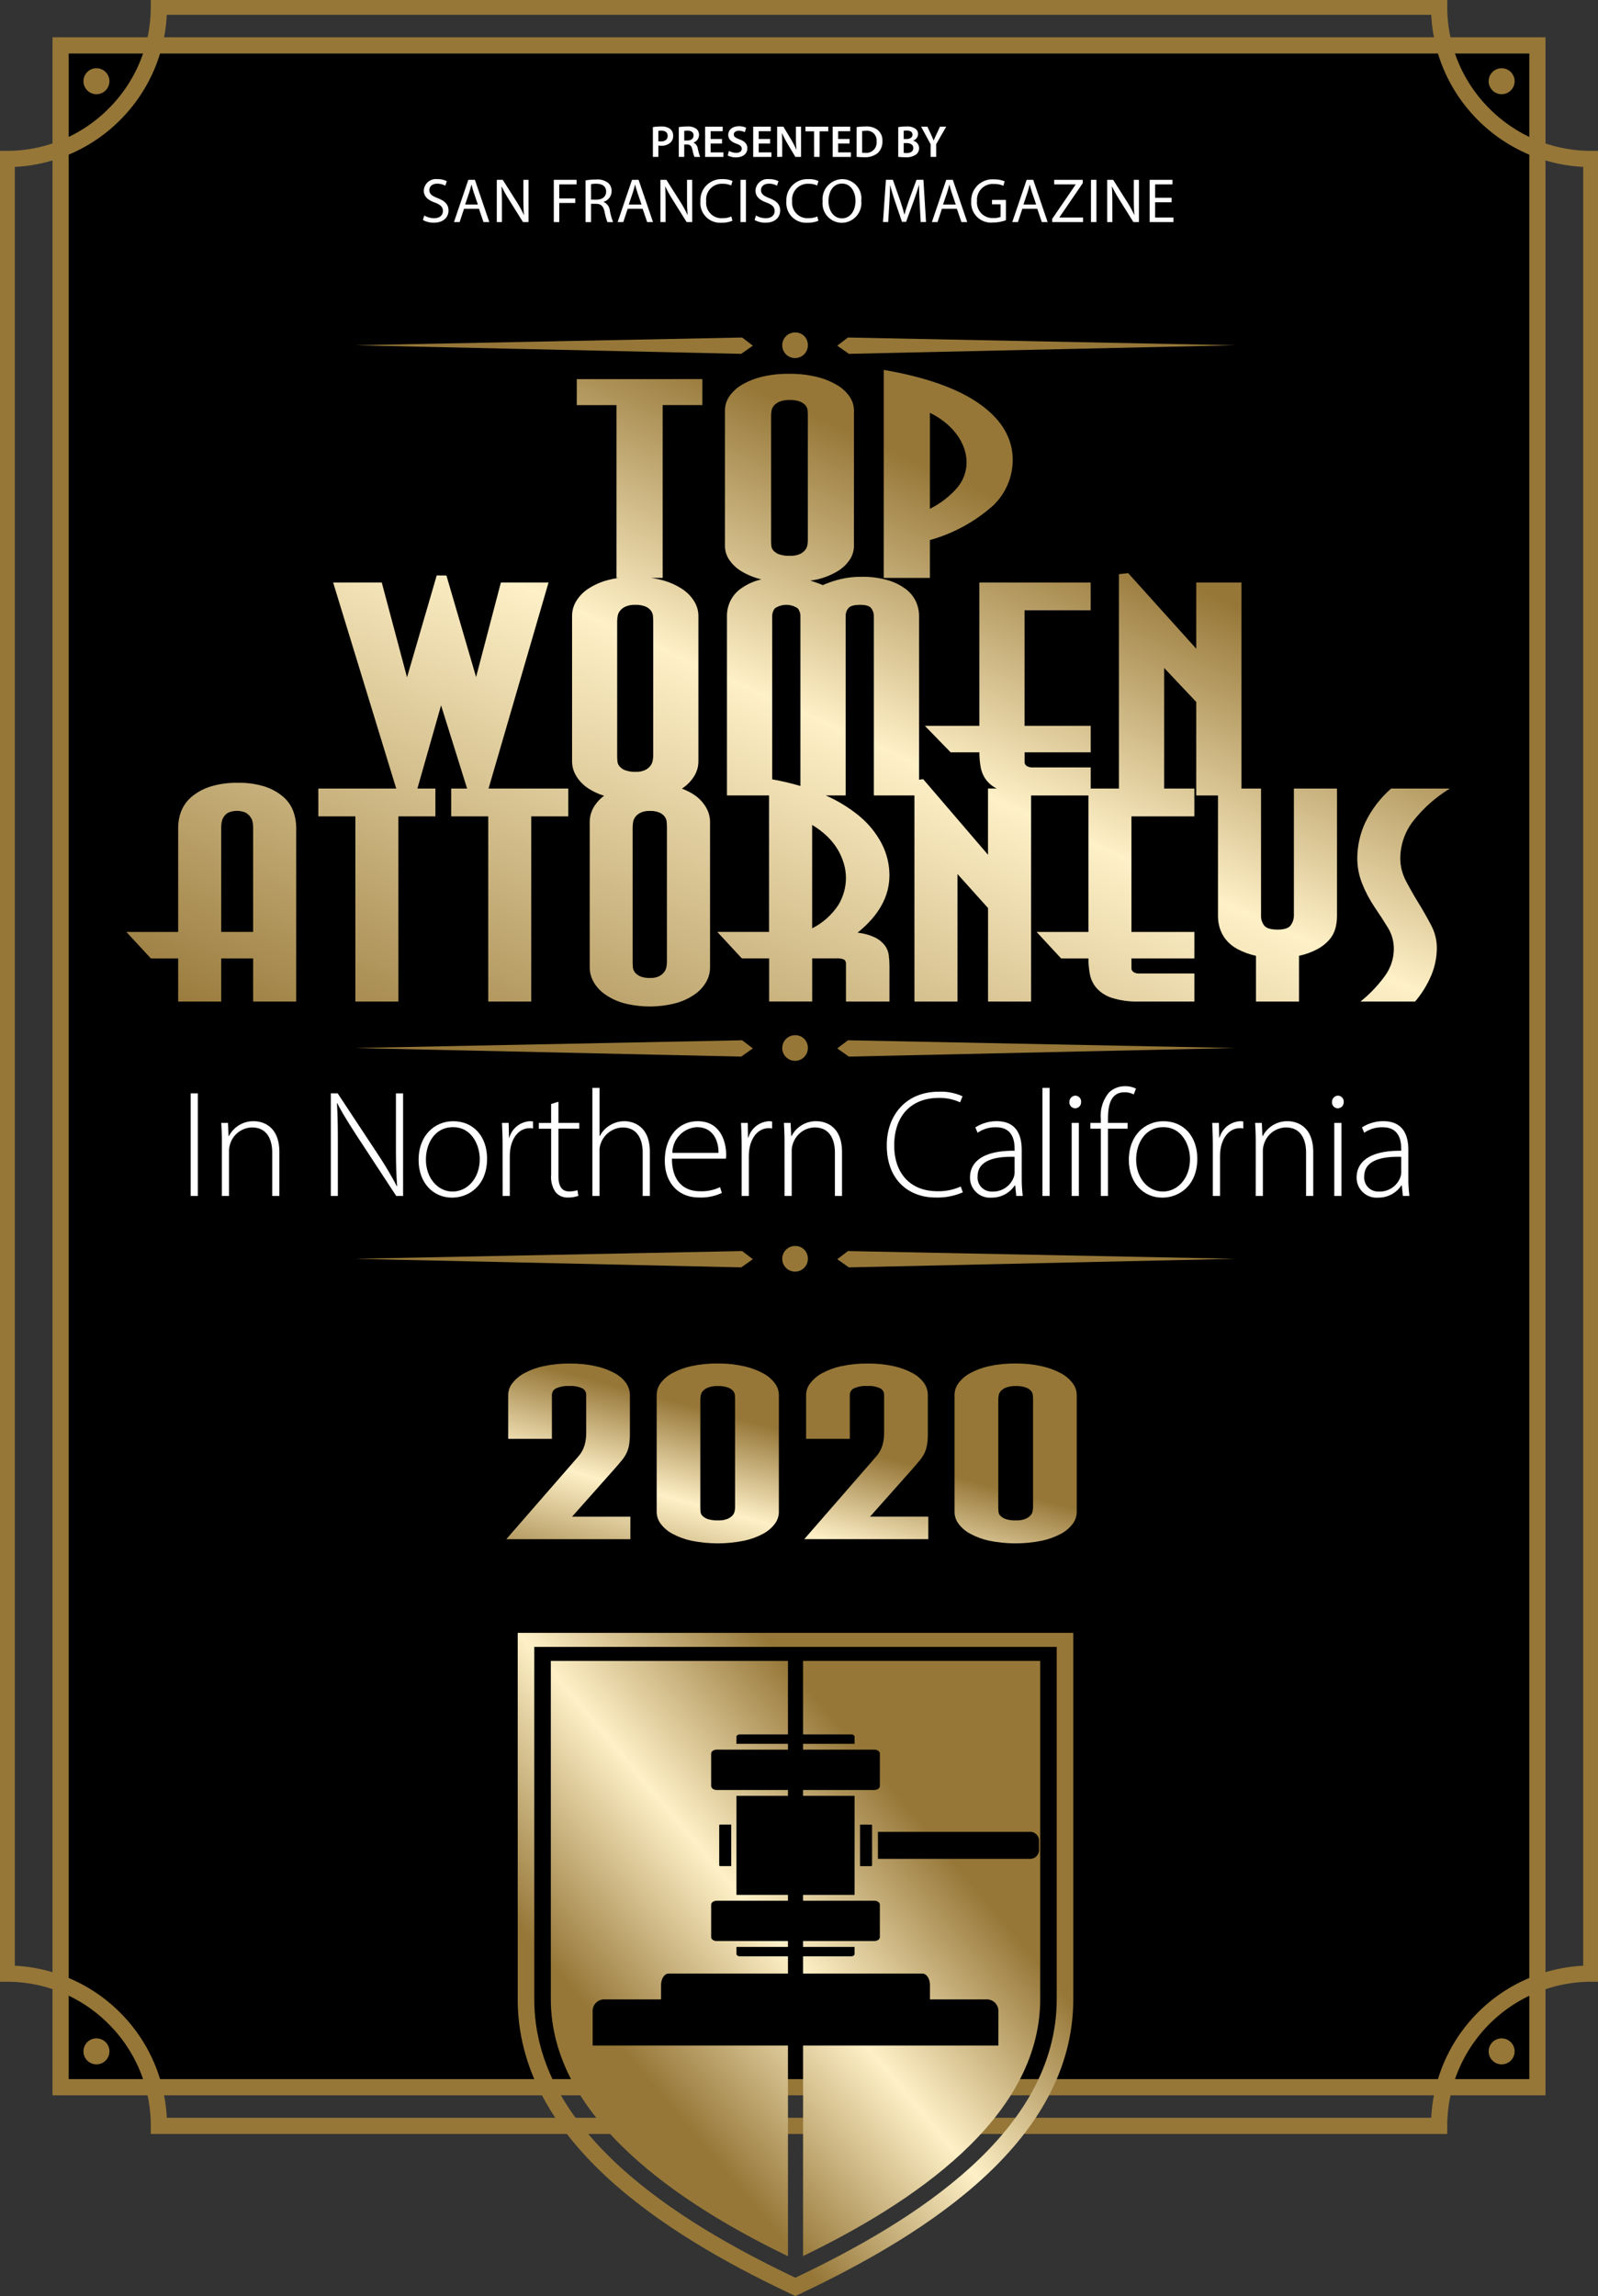 <svg xmlns="http://www.w3.org/2000/svg" xmlns:xlink="http://www.w3.org/1999/xlink" width="184.639" height="265.146" viewBox="0 0 184.639 265.146">
  <rect x="0" y="0" width="184.639" height="265.146" fill="#333333" stroke="none"/>
  <defs>
    <linearGradient id="linear-gradient" y1="1.173" x2="1" gradientUnits="objectBoundingBox">
      <stop offset="0" stop-color="#967738"/>
      <stop offset="0.332" stop-color="#fef0c7"/>
      <stop offset="0.6" stop-color="#967738"/>
      <stop offset="0.797" stop-color="#967738"/>
      <stop offset="1" stop-color="#967738"/>
    </linearGradient>
    <linearGradient id="linear-gradient-2" y1="1" x2="0.932" gradientUnits="objectBoundingBox">
      <stop offset="0" stop-color="#967738"/>
      <stop offset="0.502" stop-color="#fef0c7"/>
      <stop offset="0.757" stop-color="#967738"/>
      <stop offset="0.972" stop-color="#967738"/>
      <stop offset="1" stop-color="#967738"/>
    </linearGradient>
    <clipPath id="clip-path">
      <rect id="Rectangle_849" data-name="Rectangle 849" width="184.639" height="265.145" fill="none"/>
    </clipPath>
    <clipPath id="clip-path-2">
      <path id="Path_6308" data-name="Path 6308" d="M74.917,190.32a8.306,8.306,0,0,0-2.225.806,4.421,4.421,0,0,0-1.385,1.158,2.218,2.218,0,0,0-.488,1.349v5.085h5.05v-5.085a.834.834,0,0,1,.461-.735,3.186,3.186,0,0,1,1.549-.277,3.013,3.013,0,0,1,1.52.277.841.841,0,0,1,.433.735v4.481a5.033,5.033,0,0,1-.19,1.337,3.363,3.363,0,0,1-.733,1.313L70.6,210.306H84.935v-2.6H78.2l4.777-5.374c.4-.449.725-.832.978-1.144a4.067,4.067,0,0,0,.571-.9,3.848,3.848,0,0,0,.271-.94,7.943,7.943,0,0,0,.081-1.23v-4.481a2.4,2.4,0,0,0-.433-1.349,3.806,3.806,0,0,0-1.331-1.158,8.348,8.348,0,0,0-2.2-.806,13.315,13.315,0,0,0-2.987-.3,13.668,13.668,0,0,0-3.014.3m19,17.674a1.681,1.681,0,0,1-.626-.361.789.789,0,0,1-.244-.482,4.94,4.94,0,0,1-.026-.53V194.163a2.654,2.654,0,0,1,.053-.495,1.016,1.016,0,0,1,.272-.505,1.7,1.7,0,0,1,.624-.385,3,3,0,0,1,1.058-.157,3.452,3.452,0,0,1,1.114.144,1.569,1.569,0,0,1,.624.374.854.854,0,0,1,.246.507c.017.184.027.357.027.517V206.62a2.408,2.408,0,0,1-.056.482,1,1,0,0,1-.27.493,1.7,1.7,0,0,1-.6.386,2.779,2.779,0,0,1-1.032.157,3.656,3.656,0,0,1-1.168-.144M91.993,190.32a8.326,8.326,0,0,0-2.2.806,4.094,4.094,0,0,0-1.358,1.158,2.3,2.3,0,0,0-.461,1.349v13.542a2.306,2.306,0,0,0,.461,1.35,4.091,4.091,0,0,0,1.358,1.156,8.239,8.239,0,0,0,2.2.807,15.336,15.336,0,0,0,6.053,0,8.23,8.23,0,0,0,2.227-.807,4.087,4.087,0,0,0,1.357-1.156,2.307,2.307,0,0,0,.462-1.35V193.633a2.273,2.273,0,0,0-.462-1.325,4.089,4.089,0,0,0-1.357-1.157,8.507,8.507,0,0,0-2.227-.819,13.2,13.2,0,0,0-3.014-.314,13.568,13.568,0,0,0-3.039.3m17.347,0a8.3,8.3,0,0,0-2.226.806,4.43,4.43,0,0,0-1.385,1.158,2.223,2.223,0,0,0-.487,1.349v5.085h5.049v-5.085a.833.833,0,0,1,.462-.735,3.181,3.181,0,0,1,1.548-.277,3.018,3.018,0,0,1,1.52.277.841.841,0,0,1,.433.735v4.481a5.031,5.031,0,0,1-.189,1.337,3.374,3.374,0,0,1-.733,1.313l-8.307,9.542h14.335v-2.6h-6.733l4.778-5.374c.4-.449.724-.832.977-1.144a4.1,4.1,0,0,0,.571-.9,3.884,3.884,0,0,0,.27-.94,7.841,7.841,0,0,0,.081-1.23v-4.481a2.409,2.409,0,0,0-.433-1.349,3.821,3.821,0,0,0-1.331-1.158,8.344,8.344,0,0,0-2.2-.806,13.3,13.3,0,0,0-2.986-.3,13.668,13.668,0,0,0-3.014.3m19,17.674a1.661,1.661,0,0,1-.626-.361.782.782,0,0,1-.244-.482,4.941,4.941,0,0,1-.027-.53V194.163a2.654,2.654,0,0,1,.053-.495,1.03,1.03,0,0,1,.272-.505,1.7,1.7,0,0,1,.625-.385,3,3,0,0,1,1.059-.157,3.446,3.446,0,0,1,1.113.144,1.569,1.569,0,0,1,.624.374.854.854,0,0,1,.246.507c.017.184.026.357.026.517V206.62a2.463,2.463,0,0,1-.055.482,1.012,1.012,0,0,1-.27.493,1.706,1.706,0,0,1-.6.386,2.776,2.776,0,0,1-1.032.157,3.641,3.641,0,0,1-1.166-.144m-1.929-17.674a8.326,8.326,0,0,0-2.2.806,4.09,4.09,0,0,0-1.357,1.158,2.3,2.3,0,0,0-.462,1.349v13.542a2.3,2.3,0,0,0,.462,1.35,4.087,4.087,0,0,0,1.357,1.156,8.239,8.239,0,0,0,2.2.807,15.34,15.34,0,0,0,6.054,0,8.223,8.223,0,0,0,2.227-.807,4.1,4.1,0,0,0,1.358-1.156,2.306,2.306,0,0,0,.461-1.35V193.633a2.272,2.272,0,0,0-.461-1.325,4.1,4.1,0,0,0-1.358-1.157,8.5,8.5,0,0,0-2.227-.819,13.2,13.2,0,0,0-3.013-.314,13.579,13.579,0,0,0-3.041.3" transform="translate(-70.601 -190.018)" fill="url(#linear-gradient)"/>
    </clipPath>
    <clipPath id="clip-path-3">
      <path id="Path_6309" data-name="Path 6309" d="M163.748,99.9a12.359,12.359,0,0,0-2.968,3.885,9.847,9.847,0,0,0-.936,4.183,7.846,7.846,0,0,0,.561,2.894,14.348,14.348,0,0,0,1.472,2.774q.854,1.259,1.523,2.354a4.658,4.658,0,0,1,.668,2.473,5.321,5.321,0,0,1-1.1,3.165,15.269,15.269,0,0,1-2.754,2.864h6.31a11.579,11.579,0,0,0,1.871-3.029,8.274,8.274,0,0,0,.642-3.179,5.6,5.6,0,0,0-.668-2.624q-.669-1.274-1.443-2.534t-1.444-2.534a5.581,5.581,0,0,1-.668-2.624,7.068,7.068,0,0,1,1.5-4.333,15.846,15.846,0,0,1,4.224-3.735ZM28.578,104.367a3.336,3.336,0,0,1,.054-.584,1.658,1.658,0,0,1,.239-.615,1.465,1.465,0,0,1,.536-.5,2.607,2.607,0,0,1,1.977,0,1.712,1.712,0,0,1,.563.5,1.474,1.474,0,0,1,.266.615,3.423,3.423,0,0,1,.055.584v12.086h-3.69Zm-1.309-4.678a6.215,6.215,0,0,0-2.14,1.185,4.174,4.174,0,0,0-1.176,1.649,5.156,5.156,0,0,0-.348,1.845v12.086H17.618l2.834,3.058h3.154v4.978h4.973v-4.978h3.69v4.978h4.973V104.367a5.433,5.433,0,0,0-.321-1.814A4.049,4.049,0,0,0,35.8,100.9a6.18,6.18,0,0,0-2.086-1.2,9.525,9.525,0,0,0-3.209-.465,10.044,10.044,0,0,0-3.234.45m26.207-24.4L50.049,87.048,47.128,76.1H41.51L48.8,99.9h-9v3.209h4.278V124.49h4.973V103.107h4.277V99.9H51.246l2.736-9.611L56.991,99.9H55.153v3.209h4.278V124.49H64.4V103.107h4.277V99.9H59.467L66.4,76.1H60.893L58.027,87.018,54.6,75.292ZM77,121.582a1.6,1.6,0,0,1-.617-.451,1.082,1.082,0,0,1-.239-.6c-.019-.22-.027-.439-.027-.66V104.4a4.258,4.258,0,0,1,.052-.614,1.4,1.4,0,0,1,.268-.631,1.676,1.676,0,0,1,.615-.48,2.407,2.407,0,0,1,1.042-.195,2.747,2.747,0,0,1,1.1.18,1.536,1.536,0,0,1,.614.465,1.191,1.191,0,0,1,.242.631c.018.23.027.445.027.644v15.476a3.882,3.882,0,0,1-.054.6,1.388,1.388,0,0,1-.267.615,1.7,1.7,0,0,1-.588.48,2.206,2.206,0,0,1-1.016.2,2.9,2.9,0,0,1-1.148-.18m-1.747-23.8a1.686,1.686,0,0,1-.648-.45,1.056,1.056,0,0,1-.252-.6c-.021-.22-.028-.439-.028-.66V80.6a3.972,3.972,0,0,1,.056-.615,1.354,1.354,0,0,1,.282-.63,1.749,1.749,0,0,1,.645-.481,2.651,2.651,0,0,1,1.1-.195,3.014,3.014,0,0,1,1.152.18,1.6,1.6,0,0,1,.646.465,1.167,1.167,0,0,1,.254.631c.018.23.028.445.028.645V96.075a3.726,3.726,0,0,1-.057.6,1.343,1.343,0,0,1-.28.614,1.764,1.764,0,0,1-.618.481,2.433,2.433,0,0,1-1.068.195,3.182,3.182,0,0,1-1.206-.18m-5.6-45.168v3h4.585V75.569h.263a9.591,9.591,0,0,0-1.24.247,7.7,7.7,0,0,0-2.275,1,4.561,4.561,0,0,0-1.4,1.44,3.258,3.258,0,0,0-.477,1.68V96.765a3.264,3.264,0,0,0,.477,1.679,4.558,4.558,0,0,0,1.4,1.439,7.413,7.413,0,0,0,1.825.846,4.413,4.413,0,0,0-1.208,1.328,3.386,3.386,0,0,0-.455,1.68v16.825a3.386,3.386,0,0,0,.455,1.68,4.472,4.472,0,0,0,1.337,1.439,7.164,7.164,0,0,0,2.164,1.005,12.051,12.051,0,0,0,5.962,0,7.14,7.14,0,0,0,2.193-1.005,4.49,4.49,0,0,0,1.337-1.439,3.393,3.393,0,0,0,.454-1.68V103.737a3.338,3.338,0,0,0-.454-1.649,4.473,4.473,0,0,0-1.337-1.439,6.791,6.791,0,0,0-1.463-.747.256.256,0,0,0,.033-.018,4.552,4.552,0,0,0,1.4-1.439,3.264,3.264,0,0,0,.477-1.679V79.94a3.215,3.215,0,0,0-.477-1.65,4.544,4.544,0,0,0-1.4-1.439,7.907,7.907,0,0,0-2.3-1.02,9.886,9.886,0,0,0-1.316-.262h1.361V55.612h4.586v-3ZM96.858,104.1a9.3,9.3,0,0,1,1.711,1.29,7.294,7.294,0,0,1,1.231,1.529,6.986,6.986,0,0,1,.721,1.65,5.838,5.838,0,0,1,.242,1.62,6.092,6.092,0,0,1-.882,3.164,7.871,7.871,0,0,1-3.022,2.684Zm-4.616-5.268V79.94a1.393,1.393,0,0,1,.31-.855,2.354,2.354,0,0,1,2.641,0,1.4,1.4,0,0,1,.309.855V99.6a29.941,29.941,0,0,0-3.26-.769m.818-25.974a1.7,1.7,0,0,1-.657-.42.931.931,0,0,1-.259-.56q-.03-.307-.03-.616V56.815a3.413,3.413,0,0,1,.057-.573,1.225,1.225,0,0,1,.287-.588,1.76,1.76,0,0,1,.66-.448,2.907,2.907,0,0,1,1.118-.181,3.352,3.352,0,0,1,1.176.167,1.66,1.66,0,0,1,.66.434,1.041,1.041,0,0,1,.258.588c.018.215.028.415.028.6V71.259a3.1,3.1,0,0,1-.058.56,1.229,1.229,0,0,1-.286.574,1.822,1.822,0,0,1-.63.447,2.694,2.694,0,0,1-1.09.181,3.544,3.544,0,0,1-1.234-.167m-2.036-20.5a8.285,8.285,0,0,0-2.32.937,4.48,4.48,0,0,0-1.434,1.344,2.859,2.859,0,0,0-.486,1.567V71.9a2.858,2.858,0,0,0,.486,1.569A4.478,4.478,0,0,0,88.7,74.814a8.255,8.255,0,0,0,2.29.928c-.118.03-.24.056-.351.089a6.51,6.51,0,0,0-2.081,1.02,3.8,3.8,0,0,0-1.179,1.439,3.975,3.975,0,0,0-.365,1.65v20.752h4.867v15.761H85.9l2.836,3.058h3.154v4.978h4.973v-4.978h2.78a1.791,1.791,0,0,1,.936.15.617.617,0,0,1,.188.51v4.319h5.025v-4.079a9.878,9.878,0,0,0-.08-1.26,2.42,2.42,0,0,0-.454-1.139,3.2,3.2,0,0,0-1.1-.9,6.158,6.158,0,0,0-2.058-.569q3.689-2.969,3.688-6.628a7.977,7.977,0,0,0-.908-3.689,10.468,10.468,0,0,0-2.674-3.239,16.759,16.759,0,0,0-3.77-2.294h2.292V79.94a1.369,1.369,0,0,1,.31-.871q.307-.389,1.376-.389c.674,0,1.105.14,1.292.42a1.511,1.511,0,0,1,.281.84v20.752h4.689v23.8h4.973V109.765l3.53,3.929v10.8h4.973v-23.8c.071,0,.135,0,.208,0h6.419v15.761h-5.989l2.834,3.058h3.155a9.826,9.826,0,0,0,.161,1.784,3.449,3.449,0,0,0,.748,1.605,4,4,0,0,0,1.765,1.154,9.508,9.508,0,0,0,3.207.435h6.364v-3.239h-6.364a1.069,1.069,0,0,1-.694-.18.536.536,0,0,1-.215-.419v-1.14h7.272v-3.058H133.75V103.107h7.272V99.9H137.53V85.967l3.708,3.929v10.8h2.512v13.931a4.7,4.7,0,0,0,.215,1.41,4.053,4.053,0,0,0,.694,1.3A4.388,4.388,0,0,0,146,118.432a8.269,8.269,0,0,0,2.14.781v5.278h4.973v-5.278a8.223,8.223,0,0,0,2.14-.781,4.909,4.909,0,0,0,1.362-1.079,3.32,3.32,0,0,0,.7-1.305,5.617,5.617,0,0,0,.186-1.424V99.9H152.52v14.726a1.874,1.874,0,0,1-.349,1.034q-.348.525-1.522.525c-.821,0-1.346-.165-1.578-.495a1.807,1.807,0,0,1-.348-1.065V99.9h-2.259V76.1h-5.226v7.647l-7.866-8.727-1.068.12V99.9h-3.259V97.454h-6.686a1.169,1.169,0,0,1-.73-.181.526.526,0,0,1-.225-.419v-1.14h7.641V92.656H121.4V79.31h7.641V76.1H116.178V92.656h-6.294l2.978,3.058h3.316a9.423,9.423,0,0,0,.168,1.785,3.383,3.383,0,0,0,.786,1.6,3.549,3.549,0,0,0,1.044.795h-1v7.648l-7.487-8.728-.479.057V79.94a3.976,3.976,0,0,0-.366-1.65,3.8,3.8,0,0,0-1.179-1.439,6.5,6.5,0,0,0-2.08-1.02,10.468,10.468,0,0,0-3.062-.389,9.925,9.925,0,0,0-2.386.27,12.524,12.524,0,0,0-2.052.689,12.565,12.565,0,0,0-1.444-.514c.259-.045.533-.075.775-.136a8.188,8.188,0,0,0,2.352-.937A4.492,4.492,0,0,0,101.2,73.47a2.865,2.865,0,0,0,.486-1.569V56.2a2.829,2.829,0,0,0-.486-1.54,4.49,4.49,0,0,0-1.434-1.342,8.48,8.48,0,0,0-2.352-.953A12.783,12.783,0,0,0,94.236,52a13.105,13.105,0,0,0-3.212.35m19.437,4.156a8.993,8.993,0,0,1,1.891,1.217,7.686,7.686,0,0,1,1.318,1.428,5.94,5.94,0,0,1,.774,1.526,4.921,4.921,0,0,1,.258,1.54,4.566,4.566,0,0,1-1.032,2.883,10.141,10.141,0,0,1-3.209,2.491Zm-5.332,19.062h5.332V71.2a18.335,18.335,0,0,0,7.308-3.988,7.3,7.3,0,0,0,2.265-5.249q0-3.75-3.784-6.452t-11.121-3.961Z" transform="translate(-17.618 -51.553)" fill="url(#linear-gradient-2)"/>
    </clipPath>
    <clipPath id="clip-path-5">
      <path id="Path_6319" data-name="Path 6319" d="M76.015,269.852c0,13.757,14.871,23.641,27.4,29.688V230.8h-27.4Zm29.146,29.673c12.468-6.027,27.4-15.866,27.4-29.673V230.8h-27.4ZM74.1,269.852V229.179h60.369v40.674c0,15.355-16.452,25.642-30.2,32.171C90.441,295.466,74.1,285.136,74.1,269.852m-1.912,0c0,16.177,16.587,26.942,31.265,33.9l.82.389.82-.389c14.647-6.956,31.29-17.672,31.29-33.9V227.558H72.19Z" transform="translate(-72.19 -227.557)" fill="none"/>
    </clipPath>
    <linearGradient id="linear-gradient-5" y1="1" x2="1" gradientUnits="objectBoundingBox">
      <stop offset="0" stop-color="#967738"/>
      <stop offset="0.281" stop-color="#967738"/>
      <stop offset="0.502" stop-color="#fef0c7"/>
      <stop offset="0.719" stop-color="#967738"/>
      <stop offset="1" stop-color="#967738"/>
    </linearGradient>
  </defs>
  <g id="Group_835" data-name="Group 835" transform="translate(-4977 -13888.146)">
    <g id="Group_834" data-name="Group 834" transform="translate(4977 13888.146)">
      <rect id="Rectangle_843" data-name="Rectangle 843" width="170.635" height="235.786" transform="translate(7.002 5.244)"/>
      <path id="Rectangle_844" data-name="Rectangle 844" d="M-.936-.936H171.571V236.722H-.936ZM169.7.936H.936V234.85H169.7Z" transform="translate(7.002 5.244)" fill="#967738"/>
      <g id="Group_823" data-name="Group 823">
        <g id="Group_822" data-name="Group 822" clip-path="url(#clip-path)">
          <path id="Path_6256" data-name="Path 6256" d="M14.636,11.008a1.5,1.5,0,1,1-1.5-1.5,1.5,1.5,0,0,1,1.5,1.5" transform="translate(-1.992 -1.628)" fill="#967738"/>
          <path id="Path_6257" data-name="Path 6257" d="M210.574,11.008a1.5,1.5,0,1,1-1.5-1.5,1.5,1.5,0,0,1,1.5,1.5" transform="translate(-35.569 -1.628)" fill="#967738"/>
          <path id="Path_6258" data-name="Path 6258" d="M210.574,285.571a1.5,1.5,0,1,1-1.5-1.5,1.5,1.5,0,0,1,1.5,1.5" transform="translate(-35.569 -48.679)" fill="#967738"/>
          <path id="Path_6259" data-name="Path 6259" d="M14.636,285.571a1.5,1.5,0,1,1-1.5-1.5,1.5,1.5,0,0,1,1.5,1.5" transform="translate(-1.992 -48.679)" fill="#967738"/>
          <path id="Path_6260" data-name="Path 6260" d="M167.379,246.592H17.581v-.936a16.535,16.535,0,0,0-4.875-11.769,16.537,16.537,0,0,0-11.77-4.875H0V17.58H.936a16.537,16.537,0,0,0,11.77-4.875A16.535,16.535,0,0,0,17.581.936V0h149.8V.936a16.535,16.535,0,0,0,4.875,11.769,16.535,16.535,0,0,0,11.769,4.875h.936V229.012h-.936a16.645,16.645,0,0,0-16.644,16.644ZM19.43,244.72h146.1a18.5,18.5,0,0,1,17.557-17.557V19.429A18.357,18.357,0,0,1,176.816,18a18.454,18.454,0,0,1-5.885-3.968,18.454,18.454,0,0,1-3.968-5.885,18.357,18.357,0,0,1-1.432-6.272H19.43A18.357,18.357,0,0,1,18,8.144a18.454,18.454,0,0,1-3.968,5.885A18.455,18.455,0,0,1,8.144,18a18.36,18.36,0,0,1-6.272,1.432V227.163A18.36,18.36,0,0,1,8.144,228.6a18.454,18.454,0,0,1,5.886,3.968A18.454,18.454,0,0,1,18,238.448,18.357,18.357,0,0,1,19.43,244.72Z" transform="translate(-0.16 -0.16)" fill="#967738"/>
          <rect id="Rectangle_845" data-name="Rectangle 845" width="0.826" height="11.849" transform="translate(22.033 126.261)" fill="#fff"/>
          <path id="Path_6261" data-name="Path 6261" d="M30.924,158.47c0-.773-.036-1.353-.07-2.021h.773l.071,1.529h.035a3.167,3.167,0,0,1,2.9-1.723c.808,0,2.934.4,2.934,3.569v5.062h-.826v-4.993c0-1.529-.6-2.918-2.338-2.918a2.7,2.7,0,0,0-2.531,1.934,2.489,2.489,0,0,0-.123.756v5.22h-.826Z" transform="translate(-5.287 -26.777)" fill="#fff"/>
          <path id="Path_6262" data-name="Path 6262" d="M46.129,164.221V152.372h.792l4.622,7a42.9,42.9,0,0,1,2.216,3.726l.034-.017c-.122-1.6-.14-2.954-.14-4.817v-5.89h.826v11.849h-.791l-4.517-6.891c-.88-1.371-1.688-2.619-2.3-3.832l-.035.017c.089,1.46.105,2.743.105,4.712v5.994Z" transform="translate(-7.905 -26.111)" fill="#fff"/>
          <path id="Path_6263" data-name="Path 6263" d="M66.28,160.58c0,3.165-2.161,4.5-4.043,4.5-2.179,0-3.867-1.7-3.867-4.342,0-2.9,1.9-4.482,3.991-4.482,2.338,0,3.919,1.74,3.919,4.325m-7.067.105c0,2.11,1.353,3.692,3.076,3.692,1.758,0,3.147-1.582,3.147-3.744,0-1.548-.878-3.692-3.094-3.692-2.145,0-3.129,1.934-3.129,3.745" transform="translate(-10.003 -26.777)" fill="#fff"/>
          <path id="Path_6264" data-name="Path 6264" d="M70.067,158.98c0-.844-.036-1.723-.07-2.531h.773l.036,1.705h.036a2.623,2.623,0,0,1,2.407-1.9,2.173,2.173,0,0,1,.335.035v.809a1.43,1.43,0,0,0-.4-.036c-1.16,0-1.986,1-2.215,2.356a5.842,5.842,0,0,0-.07.809v4.659h-.826Z" transform="translate(-11.995 -26.777)" fill="#fff"/>
          <path id="Path_6265" data-name="Path 6265" d="M77.4,153.54v2.444h2.408v.668H77.4v5.485c0,1.072.333,1.758,1.23,1.758a3.06,3.06,0,0,0,.967-.14l.106.65a3.342,3.342,0,0,1-1.177.193,1.751,1.751,0,0,1-1.443-.6,3.03,3.03,0,0,1-.527-2v-5.344H75.13v-.668h1.424V153.8Z" transform="translate(-12.875 -26.311)" fill="#fff"/>
          <path id="Path_6266" data-name="Path 6266" d="M82.6,151.609h.826v5.555h.036a3.1,3.1,0,0,1,1.16-1.231,3.171,3.171,0,0,1,1.7-.475c.791,0,2.918.4,2.918,3.533v5.1h-.826V159.1c0-1.529-.6-2.918-2.319-2.918a2.762,2.762,0,0,0-2.549,1.916,2.338,2.338,0,0,0-.123.826v5.168H82.6Z" transform="translate(-14.155 -25.98)" fill="#fff"/>
          <path id="Path_6267" data-name="Path 6267" d="M93.525,160.58c0,2.707,1.477,3.762,3.217,3.762a4.9,4.9,0,0,0,2.338-.475l.211.668a5.634,5.634,0,0,1-2.654.527c-2.426,0-3.938-1.758-3.938-4.236,0-2.812,1.617-4.571,3.8-4.571,2.76,0,3.287,2.6,3.287,3.815a2.165,2.165,0,0,1-.034.51Zm5.379-.669c.017-1.177-.475-2.97-2.514-2.97a3,3,0,0,0-2.812,2.97Z" transform="translate(-15.885 -26.777)" fill="#fff"/>
          <path id="Path_6268" data-name="Path 6268" d="M103.4,158.98c0-.844-.036-1.723-.07-2.531h.773l.036,1.705h.036a2.623,2.623,0,0,1,2.407-1.9,2.173,2.173,0,0,1,.335.035v.809a1.43,1.43,0,0,0-.4-.036c-1.16,0-1.986,1-2.215,2.356a5.843,5.843,0,0,0-.07.809v4.659H103.4Z" transform="translate(-17.707 -26.777)" fill="#fff"/>
          <path id="Path_6269" data-name="Path 6269" d="M109.379,158.47c0-.773-.036-1.353-.07-2.021h.773l.071,1.529h.035a3.167,3.167,0,0,1,2.9-1.723c.808,0,2.934.4,2.934,3.569v5.062H115.2v-4.993c0-1.529-.6-2.918-2.338-2.918a2.7,2.7,0,0,0-2.531,1.934,2.489,2.489,0,0,0-.123.756v5.22h-.826Z" transform="translate(-18.732 -26.777)" fill="#fff"/>
          <path id="Path_6270" data-name="Path 6270" d="M132.442,163.759a7.328,7.328,0,0,1-3.182.6c-2.865,0-5.608-1.827-5.608-6.029,0-3.516,2.268-6.188,5.994-6.188a6.054,6.054,0,0,1,2.76.528l-.282.7a5.629,5.629,0,0,0-2.461-.51c-3.2,0-5.151,2.074-5.151,5.484,0,3.217,1.846,5.291,5.011,5.291a6.266,6.266,0,0,0,2.672-.544Z" transform="translate(-21.19 -26.071)" fill="#fff"/>
          <path id="Path_6271" data-name="Path 6271" d="M140.6,164.886l-.123-1.213h-.053a3.166,3.166,0,0,1-2.69,1.406,2.3,2.3,0,0,1-2.478-2.32c0-1.951,1.724-3.129,5.151-3.093v-.211c0-.844-.158-2.513-2.162-2.5a3.593,3.593,0,0,0-2.11.632l-.264-.615a4.564,4.564,0,0,1,2.461-.721c2.443,0,2.9,1.829,2.9,3.339v3.288a15.155,15.155,0,0,0,.123,2Zm-.193-4.518c-1.846-.052-4.272.229-4.272,2.251a1.613,1.613,0,0,0,1.687,1.758,2.541,2.541,0,0,0,2.5-1.688,1.845,1.845,0,0,0,.088-.51Z" transform="translate(-23.178 -26.777)" fill="#fff"/>
          <rect id="Rectangle_846" data-name="Rectangle 846" width="0.826" height="12.481" transform="translate(120.447 125.628)" fill="#fff"/>
          <path id="Path_6272" data-name="Path 6272" d="M150.465,153.429a.688.688,0,0,1-.7.721.678.678,0,0,1-.65-.721.722.722,0,0,1,.686-.738.686.686,0,0,1,.668.738m-1.09,2.408h.826v8.438h-.826Z" transform="translate(-25.552 -26.166)" fill="#fff"/>
          <path id="Path_6273" data-name="Path 6273" d="M153.25,164.05v-7.77h-1.213v-.668h1.213v-.457a4.161,4.161,0,0,1,.932-3.042,2.648,2.648,0,0,1,1.864-.738,2.762,2.762,0,0,1,1.265.282l-.264.668a2.178,2.178,0,0,0-1.073-.246c-1.564,0-1.9,1.442-1.9,3.059v.475h2.268v.668h-2.268v7.77Z" transform="translate(-26.054 -25.94)" fill="#fff"/>
          <path id="Path_6274" data-name="Path 6274" d="M165.315,160.58c0,3.165-2.161,4.5-4.043,4.5-2.179,0-3.867-1.7-3.867-4.342,0-2.9,1.9-4.482,3.991-4.482,2.338,0,3.919,1.74,3.919,4.325m-7.067.105c0,2.11,1.353,3.692,3.076,3.692,1.758,0,3.147-1.582,3.147-3.744,0-1.548-.878-3.692-3.094-3.692-2.145,0-3.129,1.934-3.129,3.745" transform="translate(-26.974 -26.777)" fill="#fff"/>
          <path id="Path_6275" data-name="Path 6275" d="M169.1,158.98c0-.844-.036-1.723-.07-2.531h.773l.036,1.705h.036a2.623,2.623,0,0,1,2.407-1.9,2.173,2.173,0,0,1,.335.035v.809a1.43,1.43,0,0,0-.4-.036c-1.16,0-1.986,1-2.215,2.356a5.841,5.841,0,0,0-.07.809v4.659H169.1Z" transform="translate(-28.966 -26.777)" fill="#fff"/>
          <path id="Path_6276" data-name="Path 6276" d="M175.084,158.47c0-.773-.036-1.353-.07-2.021h.773l.071,1.529h.035a3.167,3.167,0,0,1,2.9-1.723c.808,0,2.934.4,2.934,3.569v5.062H180.9v-4.993c0-1.529-.6-2.918-2.338-2.918a2.7,2.7,0,0,0-2.531,1.934,2.489,2.489,0,0,0-.123.756v5.22h-.826Z" transform="translate(-29.991 -26.777)" fill="#fff"/>
          <path id="Path_6277" data-name="Path 6277" d="M187.082,153.429a.687.687,0,0,1-.7.721.677.677,0,0,1-.65-.721.722.722,0,0,1,.686-.738.685.685,0,0,1,.667.738m-1.09,2.408h.826v8.438h-.826Z" transform="translate(-31.827 -26.166)" fill="#fff"/>
          <path id="Path_6278" data-name="Path 6278" d="M194.51,164.886l-.123-1.213h-.053a3.166,3.166,0,0,1-2.69,1.406,2.3,2.3,0,0,1-2.478-2.32c0-1.951,1.724-3.129,5.151-3.093v-.211c0-.844-.158-2.513-2.162-2.5a3.593,3.593,0,0,0-2.11.632l-.264-.615a4.564,4.564,0,0,1,2.461-.721c2.443,0,2.9,1.829,2.9,3.339v3.288a15.155,15.155,0,0,0,.123,2Zm-.193-4.518c-1.846-.052-4.272.229-4.272,2.251a1.613,1.613,0,0,0,1.687,1.758,2.541,2.541,0,0,0,2.5-1.688,1.844,1.844,0,0,0,.088-.51Z" transform="translate(-32.416 -26.777)" fill="#fff"/>
          <path id="Path_6279" data-name="Path 6279" d="M59.131,29.16a2.232,2.232,0,0,0,1.13.319c.644,0,1.021-.341,1.021-.834,0-.456-.26-.717-.92-.97-.8-.283-1.289-.7-1.289-1.384a1.4,1.4,0,0,1,1.578-1.325,2.224,2.224,0,0,1,1.08.239l-.173.515a1.949,1.949,0,0,0-.927-.232c-.667,0-.92.4-.92.732,0,.457.3.68.97.941.825.319,1.245.718,1.245,1.434,0,.753-.558,1.4-1.709,1.4a2.524,2.524,0,0,1-1.246-.311Z" transform="translate(-10.106 -4.278)" fill="#fff"/>
          <path id="Path_6280" data-name="Path 6280" d="M64.463,28.408l-.507,1.535H63.3l1.66-4.881h.76l1.666,4.881h-.674l-.521-1.535Zm1.6-.492-.479-1.405c-.108-.318-.181-.608-.254-.891h-.014c-.072.29-.152.587-.246.884l-.478,1.412Z" transform="translate(-10.848 -4.295)" fill="#fff"/>
          <path id="Path_6281" data-name="Path 6281" d="M69.273,29.943V25.061h.688l1.565,2.471a13.753,13.753,0,0,1,.876,1.586l.015-.007c-.059-.652-.073-1.246-.073-2.007V25.061h.594v4.882H72.3l-1.55-2.478a15.548,15.548,0,0,1-.913-1.629l-.021.007c.036.617.051,1.2.051,2.014v2.086Z" transform="translate(-11.871 -4.295)" fill="#fff"/>
          <path id="Path_6282" data-name="Path 6282" d="M77.221,25.062H79.85v.529h-2v1.622H79.7v.521H77.852v2.21h-.631Z" transform="translate(-13.233 -4.295)" fill="#fff"/>
          <path id="Path_6283" data-name="Path 6283" d="M81.651,25.119a6.625,6.625,0,0,1,1.211-.1,1.989,1.989,0,0,1,1.411.4,1.213,1.213,0,0,1,.384.927,1.281,1.281,0,0,1-.92,1.245v.022a1.215,1.215,0,0,1,.718.984,7.619,7.619,0,0,0,.376,1.34h-.652a6.383,6.383,0,0,1-.326-1.166c-.144-.674-.4-.927-.977-.949h-.594v2.115h-.631Zm.631,2.224h.645c.673,0,1.1-.37,1.1-.927,0-.63-.456-.9-1.122-.912a2.65,2.65,0,0,0-.623.057Z" transform="translate(-13.992 -4.287)" fill="#fff"/>
          <path id="Path_6284" data-name="Path 6284" d="M87.282,28.408l-.507,1.535h-.652l1.66-4.881h.76l1.666,4.881h-.674l-.521-1.535Zm1.6-.492L88.4,26.51c-.108-.318-.181-.608-.254-.891h-.014c-.072.29-.152.587-.246.884l-.478,1.412Z" transform="translate(-14.758 -4.295)" fill="#fff"/>
          <path id="Path_6285" data-name="Path 6285" d="M92.091,29.943V25.061h.688l1.565,2.471a13.75,13.75,0,0,1,.876,1.586l.015-.007c-.059-.652-.073-1.246-.073-2.007V25.061h.594v4.882h-.637l-1.55-2.478a15.548,15.548,0,0,1-.913-1.629l-.021.007c.036.617.051,1.2.051,2.014v2.086Z" transform="translate(-15.781 -4.295)" fill="#fff"/>
          <path id="Path_6286" data-name="Path 6286" d="M101.365,29.768a3.13,3.13,0,0,1-1.29.232,2.282,2.282,0,0,1-2.412-2.47,2.43,2.43,0,0,1,2.551-2.564,2.63,2.63,0,0,1,1.158.217l-.152.515a2.3,2.3,0,0,0-.986-.2,1.815,1.815,0,0,0-1.9,2.014,1.775,1.775,0,0,0,1.876,1.963,2.517,2.517,0,0,0,1.028-.2Z" transform="translate(-16.736 -4.278)" fill="#fff"/>
          <rect id="Rectangle_847" data-name="Rectangle 847" width="0.631" height="4.882" transform="translate(85.56 20.766)" fill="#fff"/>
          <path id="Path_6287" data-name="Path 6287" d="M105.38,29.16a2.234,2.234,0,0,0,1.13.319c.644,0,1.021-.341,1.021-.834,0-.456-.26-.717-.92-.97-.8-.283-1.289-.7-1.289-1.384a1.4,1.4,0,0,1,1.578-1.325,2.224,2.224,0,0,1,1.08.239l-.173.515a1.949,1.949,0,0,0-.927-.232c-.667,0-.92.4-.92.732,0,.457.3.68.97.941.825.319,1.245.718,1.245,1.434,0,.753-.558,1.4-1.709,1.4a2.524,2.524,0,0,1-1.246-.311Z" transform="translate(-18.031 -4.278)" fill="#fff"/>
          <path id="Path_6288" data-name="Path 6288" d="M113.351,29.768a3.123,3.123,0,0,1-1.289.232,2.282,2.282,0,0,1-2.412-2.47,2.43,2.43,0,0,1,2.551-2.564,2.633,2.633,0,0,1,1.158.217l-.152.515a2.3,2.3,0,0,0-.986-.2,1.815,1.815,0,0,0-1.9,2.014,1.775,1.775,0,0,0,1.876,1.963,2.517,2.517,0,0,0,1.028-.2Z" transform="translate(-18.79 -4.278)" fill="#fff"/>
          <path id="Path_6289" data-name="Path 6289" d="M119.168,27.436a2.287,2.287,0,0,1-2.268,2.571,2.238,2.238,0,0,1-2.194-2.478,2.319,2.319,0,0,1,2.267-2.564,2.223,2.223,0,0,1,2.2,2.47m-3.789.08c0,1.042.566,1.977,1.557,1.977s1.564-.92,1.564-2.029c0-.97-.507-1.984-1.557-1.984s-1.564.963-1.564,2.035" transform="translate(-19.657 -4.278)" fill="#fff"/>
          <path id="Path_6290" data-name="Path 6290" d="M127.364,27.8c-.036-.68-.08-1.5-.073-2.108h-.022c-.167.573-.368,1.181-.615,1.854l-.863,2.369h-.477l-.79-2.326c-.231-.687-.428-1.318-.564-1.9h-.015c-.015.609-.051,1.428-.094,2.159l-.13,2.092h-.6l.34-4.881h.8l.834,2.361c.2.6.37,1.138.493,1.645h.021c.123-.493.3-1.028.515-1.645l.869-2.361h.8l.3,4.881h-.615Z" transform="translate(-21.098 -4.295)" fill="#fff"/>
          <path id="Path_6291" data-name="Path 6291" d="M131.1,28.408l-.507,1.535h-.652l1.66-4.881h.76l1.666,4.881h-.674l-.521-1.535Zm1.6-.492-.479-1.405c-.108-.318-.181-.608-.254-.891h-.014c-.072.29-.152.587-.246.884l-.478,1.412Z" transform="translate(-22.268 -4.295)" fill="#fff"/>
          <path id="Path_6292" data-name="Path 6292" d="M139.435,29.716a4.553,4.553,0,0,1-1.5.268,2.293,2.293,0,0,1-2.507-2.462A2.448,2.448,0,0,1,138.073,25a3.016,3.016,0,0,1,1.217.225l-.152.514a2.529,2.529,0,0,0-1.079-.21,1.825,1.825,0,0,0-1.963,1.962,1.79,1.79,0,0,0,1.884,1.97,2.051,2.051,0,0,0,.84-.131V27.876h-.993v-.506h1.608Z" transform="translate(-23.208 -4.284)" fill="#fff"/>
          <path id="Path_6293" data-name="Path 6293" d="M142.309,28.408l-.507,1.535h-.652l1.66-4.881h.76l1.666,4.881h-.674l-.521-1.535Zm1.6-.492-.479-1.405c-.108-.318-.181-.608-.254-.891h-.014c-.072.29-.152.587-.246.884l-.478,1.412Z" transform="translate(-24.188 -4.295)" fill="#fff"/>
          <path id="Path_6294" data-name="Path 6294" d="M146.715,29.574l2.709-3.962v-.022h-2.477v-.529h3.3v.384l-2.695,3.948v.022h2.731v.529h-3.564Z" transform="translate(-25.142 -4.295)" fill="#fff"/>
          <rect id="Rectangle_848" data-name="Rectangle 848" width="0.63" height="4.882" transform="translate(126.056 20.766)" fill="#fff"/>
          <path id="Path_6295" data-name="Path 6295" d="M154.386,29.943V25.061h.688l1.565,2.471a13.753,13.753,0,0,1,.876,1.586l.015-.007c-.059-.652-.073-1.246-.073-2.007V25.061h.594v4.882h-.637l-1.55-2.478a15.548,15.548,0,0,1-.913-1.629l-.021.007c.036.617.051,1.2.051,2.014v2.086Z" transform="translate(-26.456 -4.295)" fill="#fff"/>
          <path id="Path_6296" data-name="Path 6296" d="M162.837,27.655h-1.9v1.76h2.115v.529h-2.745V25.062h2.638v.529H160.94v1.543h1.9Z" transform="translate(-27.471 -4.295)" fill="#fff"/>
          <path id="Path_6297" data-name="Path 6297" d="M91.035,17.7a5.6,5.6,0,0,1,.973-.072,1.571,1.571,0,0,1,1.03.285.982.982,0,0,1,.342.77,1.058,1.058,0,0,1-.3.793,1.539,1.539,0,0,1-1.1.373,1.864,1.864,0,0,1-.311-.021V21.14h-.631Zm.631,1.625a1.233,1.233,0,0,0,.311.027c.476,0,.766-.235.766-.642,0-.389-.268-.6-.708-.6a1.692,1.692,0,0,0-.368.031Z" transform="translate(-15.6 -3.02)" fill="#fff"/>
          <path id="Path_6298" data-name="Path 6298" d="M94.647,17.7a6.148,6.148,0,0,1,.963-.072,1.615,1.615,0,0,1,1.076.279.881.881,0,0,1,.3.7.932.932,0,0,1-.631.875v.015a.886.886,0,0,1,.487.672,7,7,0,0,0,.273.974h-.656a4.748,4.748,0,0,1-.234-.824c-.1-.455-.264-.6-.626-.611h-.322V21.14h-.631Zm.631,1.542h.378c.43,0,.7-.228.7-.574,0-.383-.268-.558-.683-.558a1.857,1.857,0,0,0-.394.03Z" transform="translate(-16.219 -3.02)" fill="#fff"/>
          <path id="Path_6299" data-name="Path 6299" d="M100.274,19.6H98.959v1.025h1.471v.523H98.323V17.656h2.029v.523H98.959v.9h1.315Z" transform="translate(-16.849 -3.026)" fill="#fff"/>
          <path id="Path_6300" data-name="Path 6300" d="M101.614,20.439a1.756,1.756,0,0,0,.844.223c.409,0,.636-.191.636-.476,0-.264-.176-.419-.621-.579-.575-.207-.941-.512-.941-1.015,0-.569.476-1,1.231-1a1.856,1.856,0,0,1,.839.176l-.156.512a1.482,1.482,0,0,0-.694-.165c-.4,0-.58.217-.58.418,0,.269.2.394.668.575.606.228.9.533.9,1.035,0,.559-.424,1.045-1.325,1.045a2.065,2.065,0,0,1-.942-.217Z" transform="translate(-17.389 -3.014)" fill="#fff"/>
          <path id="Path_6301" data-name="Path 6301" d="M106.976,19.6h-1.315v1.025h1.471v.523h-2.107V17.656h2.029v.523h-1.393v.9h1.315Z" transform="translate(-17.998 -3.026)" fill="#fff"/>
          <path id="Path_6302" data-name="Path 6302" d="M108.363,21.145V17.656h.724l.9,1.5a9.386,9.386,0,0,1,.595,1.17h.011c-.041-.466-.057-.916-.057-1.449V17.656h.591v3.489h-.658l-.911-1.532a12.007,12.007,0,0,1-.626-1.206l-.016,0c.027.451.031.911.031,1.486v1.247Z" transform="translate(-18.57 -3.026)" fill="#fff"/>
          <path id="Path_6303" data-name="Path 6303" d="M113.306,18.189h-.994v-.533h2.634v.533h-1v2.956h-.636Z" transform="translate(-19.246 -3.026)" fill="#fff"/>
          <path id="Path_6304" data-name="Path 6304" d="M118.058,19.6h-1.315v1.025h1.471v.523h-2.107V17.656h2.029v.523h-1.393v.9h1.315Z" transform="translate(-19.897 -3.026)" fill="#fff"/>
          <path id="Path_6305" data-name="Path 6305" d="M119.445,17.7a6.446,6.446,0,0,1,1.014-.073,2.123,2.123,0,0,1,1.424.4,1.559,1.559,0,0,1,.544,1.284,1.807,1.807,0,0,1-.544,1.387,2.33,2.33,0,0,1-1.579.476,7.008,7.008,0,0,1-.859-.046Zm.636,2.955a2.342,2.342,0,0,0,.352.016,1.194,1.194,0,0,0,1.32-1.335,1.107,1.107,0,0,0-1.237-1.211,2.038,2.038,0,0,0-.435.036Z" transform="translate(-20.469 -3.02)" fill="#fff"/>
          <path id="Path_6306" data-name="Path 6306" d="M125.249,17.7a5.322,5.322,0,0,1,.926-.073,1.648,1.648,0,0,1,1,.223.735.735,0,0,1,.363.652.812.812,0,0,1-.58.756v.011a.879.879,0,0,1,.7.864.9.9,0,0,1-.336.719,1.941,1.941,0,0,1-1.293.326,6.34,6.34,0,0,1-.782-.046Zm.631,1.376h.326c.44,0,.689-.206.689-.5,0-.326-.249-.476-.652-.476a1.787,1.787,0,0,0-.363.026Zm0,1.605a2.936,2.936,0,0,0,.336.015c.409,0,.771-.155.771-.584,0-.4-.352-.569-.792-.569h-.316Z" transform="translate(-21.463 -3.02)" fill="#fff"/>
          <path id="Path_6307" data-name="Path 6307" d="M129.539,21.145V19.69l-1.1-2.034h.725l.419.9c.119.259.207.455.3.693h.01c.089-.222.187-.439.306-.693l.419-.9h.719l-1.159,2.019v1.47Z" transform="translate(-22.009 -3.026)" fill="#fff"/>
        </g>
      </g>
      <g id="Group_825" data-name="Group 825" transform="translate(58.502 157.456)">
        <g id="Group_824" data-name="Group 824" clip-path="url(#clip-path-2)">
          <rect id="Rectangle_850" data-name="Rectangle 850" width="65.914" height="20.771" transform="translate(0 0)" fill="url(#linear-gradient)"/>
        </g>
      </g>
      <g id="Group_827" data-name="Group 827" transform="translate(14.599 42.719)">
        <g id="Group_826" data-name="Group 826" clip-path="url(#clip-path-3)">
          <rect id="Rectangle_851" data-name="Rectangle 851" width="152.92" height="73.507" transform="translate(0 0)" fill="url(#linear-gradient-2)"/>
        </g>
      </g>
      <g id="Group_829" data-name="Group 829">
        <g id="Group_828" data-name="Group 828" clip-path="url(#clip-path)">
          <path id="Path_6310" data-name="Path 6310" d="M49.507,47.933l44.727-.895,1.235.94-1.342.945Z" transform="translate(-8.484 -8.061)" fill="#967738"/>
          <path id="Path_6311" data-name="Path 6311" d="M112.031,47.714a1.479,1.479,0,1,1-1.476-1.381,1.43,1.43,0,0,1,1.476,1.381" transform="translate(-18.692 -7.94)" fill="#967738"/>
          <path id="Path_6312" data-name="Path 6312" d="M162.708,47.933l-44.727-.895-1.235.94,1.342.945Z" transform="translate(-20.006 -8.061)" fill="#967738"/>
          <path id="Path_6313" data-name="Path 6313" d="M49.507,145.869l44.727-.895,1.235.94-1.342.945Z" transform="translate(-8.484 -24.843)" fill="#967738"/>
          <path id="Path_6314" data-name="Path 6314" d="M112.031,145.649a1.479,1.479,0,1,1-1.476-1.38,1.43,1.43,0,0,1,1.476,1.38" transform="translate(-18.692 -24.723)" fill="#967738"/>
          <path id="Path_6315" data-name="Path 6315" d="M162.708,145.869l-44.727-.895-1.235.94,1.342.945Z" transform="translate(-20.006 -24.843)" fill="#967738"/>
          <path id="Path_6316" data-name="Path 6316" d="M49.507,175.245l44.727-.895,1.235.94-1.342.945Z" transform="translate(-8.484 -29.878)" fill="#967738"/>
          <path id="Path_6317" data-name="Path 6317" d="M112.031,175.026a1.479,1.479,0,1,1-1.476-1.38,1.43,1.43,0,0,1,1.476,1.38" transform="translate(-18.692 -29.757)" fill="#967738"/>
          <path id="Path_6318" data-name="Path 6318" d="M162.708,175.245l-44.727-.895-1.235.94,1.342.945Z" transform="translate(-20.006 -29.878)" fill="#967738"/>
        </g>
      </g>
      <g id="Group_831" data-name="Group 831" transform="translate(59.819 188.562)">
        <g id="Group_830" data-name="Group 830" clip-path="url(#clip-path-5)">
          <rect id="Rectangle_853" data-name="Rectangle 853" width="64.194" height="76.583" fill="url(#linear-gradient-5)"/>
        </g>
      </g>
      <g id="Group_833" data-name="Group 833">
        <g id="Group_832" data-name="Group 832" clip-path="url(#clip-path)">
          <path id="Path_6320" data-name="Path 6320" d="M116.338,241.979c0-.149-.172-.27-.382-.27H103.072c-.21,0-.382.121-.382.27v.814h13.648Z" transform="translate(-17.597 -41.42)"/>
          <path id="Path_6321" data-name="Path 6321" d="M128.205,278.024h-6.593v-1.65c0-.733-.39-1.331-.869-1.331H91.413c-.48,0-.87.6-.87,1.331v1.65H83.95a1.324,1.324,0,0,0-1.313,1.331v4h46.881v-4a1.324,1.324,0,0,0-1.313-1.331" transform="translate(-14.161 -47.133)"/>
          <path id="Path_6322" data-name="Path 6322" d="M116.338,261.707V250.27H102.69v11.437Z" transform="translate(-17.597 -42.888)"/>
          <path id="Path_6323" data-name="Path 6323" d="M103.072,272.409h12.884c.21,0,.382-.122.382-.27v-.814H102.69v.814c0,.148.172.27.382.27" transform="translate(-17.597 -46.496)"/>
          <path id="Path_6324" data-name="Path 6324" d="M99.809,269.546h18.2c.356,0,.646-.205.646-.457v-3.745c0-.252-.29-.457-.646-.457h-18.2c-.356,0-.646.206-.646.457v3.745c0,.252.29.457.646.457" transform="translate(-16.993 -45.392)"/>
          <path id="Path_6325" data-name="Path 6325" d="M99.809,248.491h18.2c.356,0,.646-.2.646-.457v-3.746c0-.252-.29-.457-.646-.457h-18.2c-.356,0-.646.2-.646.457v3.746c0,.252.29.457.646.457" transform="translate(-16.993 -41.784)"/>
          <path id="Path_6326" data-name="Path 6326" d="M119.922,254.277v4.8h1.29a.1.1,0,0,0,.1-.1v-4.593a.1.1,0,0,0-.1-.1Z" transform="translate(-20.55 -43.574)"/>
          <path id="Path_6327" data-name="Path 6327" d="M100.287,254.379v4.593a.1.1,0,0,0,.1.1h1.289v-4.8h-1.289a.1.1,0,0,0-.1.1" transform="translate(-17.186 -43.574)"/>
          <path id="Path_6328" data-name="Path 6328" d="M140.019,255.29h-17.6v3.117h17.6a1.012,1.012,0,0,0,1.011-1.012V256.3a1.013,1.013,0,0,0-1.011-1.012" transform="translate(-20.978 -43.748)"/>
        </g>
      </g>
    </g>
  </g>
</svg>
